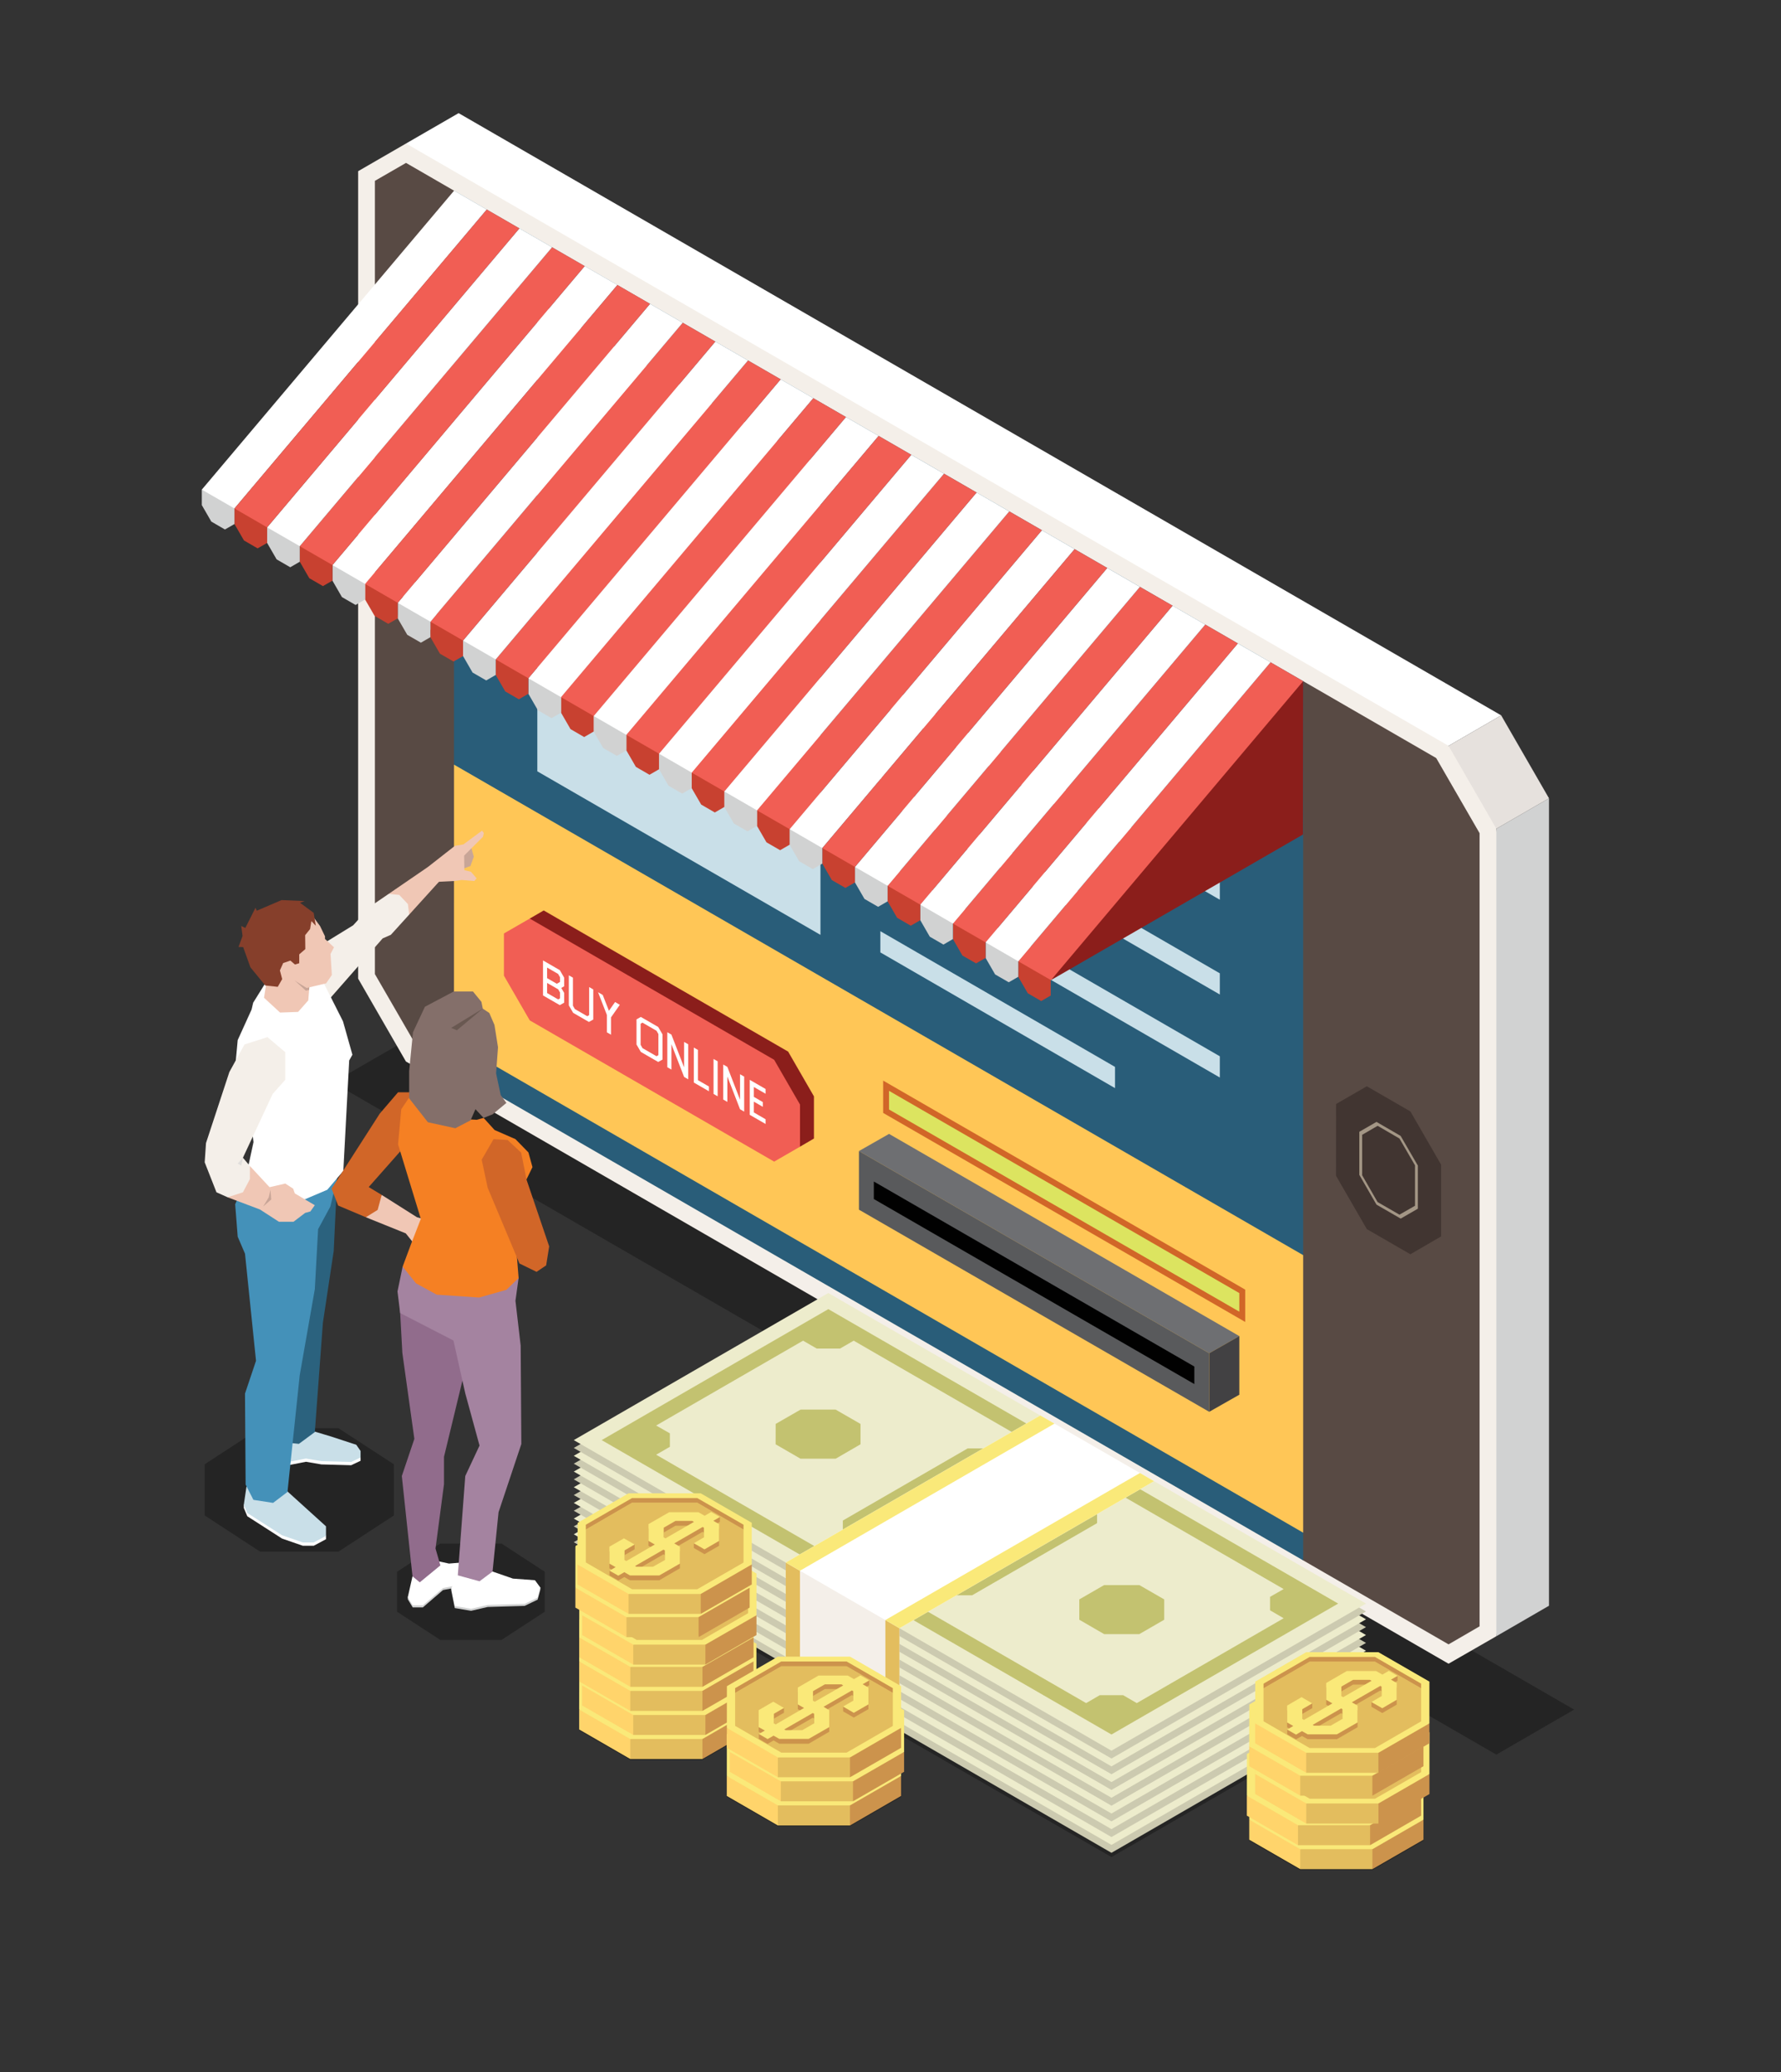<?xml version="1.0" encoding="utf-8"?>
<!-- Generator: Adobe Illustrator 16.0.0, SVG Export Plug-In . SVG Version: 6.00 Build 0)  -->
<!DOCTYPE svg PUBLIC "-//W3C//DTD SVG 1.1//EN" "http://www.w3.org/Graphics/SVG/1.1/DTD/svg11.dtd">
<svg version="1.1" id="Layer_1" xmlns="http://www.w3.org/2000/svg" xmlns:xlink="http://www.w3.org/1999/xlink" x="0px" y="0px"
	 width="221px" height="257px" viewBox="0 0 221 257" enable-background="new 0 0 221 257" xml:space="preserve">
<rect x="0" y="0" width="221" height="257" fill="#333333" stroke="none"/>
<g>
	<g>
		<path opacity="0.3" fill="#010101" d="M185.679,217.615l-144.36-83.358l9.649-5.566l144.358,83.341L185.679,217.615z"/>
		<polygon fill="#D1D2D2" points="185.679,102.782 180.57,157.113 185.679,202.932 192.209,199.152 192.211,99.009 		"/>
		<polygon fill="#FFFFFF" points="50.381,17.798 124.647,102.139 179.748,92.503 186.277,88.722 56.907,14.031 		"/>
		<polygon fill="#E6E1DD" points="179.748,92.503 179.252,99.065 185.679,102.782 192.211,99.009 186.277,88.722 		"/>
		<polygon fill="#F4EFE9" points="179.748,92.503 185.679,102.782 185.679,202.932 179.746,206.342 50.372,131.654 44.44,121.373 
			44.44,21.231 50.381,17.798 		"/>
		<polygon fill="#584A44" points="51.912,130.133 46.52,120.811 46.52,22.43 50.381,20.204 56.339,23.647 84.517,57.469 
			161.707,84.48 178.216,94.019 183.597,103.334 183.597,201.707 179.748,203.941 161.707,193.525 88.899,134.684 56.333,132.681 		
			"/>
		<g>
			<polygon fill="#413531" points="175.014,137.846 178.824,144.451 178.824,153.346 175.01,155.559 169.604,152.437 
				165.781,145.818 165.787,136.926 169.604,134.725 			"/>
			<path fill="#A39685" d="M175.586,144.533v5.01l-1.932,1.105l-2.715-1.566l-1.911-3.322v-5.017l1.92-1.114l2.706,1.574
				L175.586,144.533L175.586,144.533z M175.939,144.566l-2.137-3.686l-2.998-1.738l-2.127,1.225v5.35l2.127,3.686l3.004,1.734
				l2.131-1.229V144.566L175.939,144.566z"/>
		</g>
		<polygon fill="#362C29" points="49.979,71.61 48.634,72.391 48.629,75.046 50.242,77.842 52.544,79.172 53.901,78.375 
			51.604,77.056 50.013,74.249 		"/>
		<polygon fill="#7FD1E2" points="52.532,72.79 50.244,71.459 49.984,71.61 49.979,71.61 50.013,74.249 51.604,77.056 
			53.901,78.375 54.17,78.235 54.158,75.59 		"/>
		<polygon fill="#295D79" points="56.333,132.681 56.333,129.243 59.487,114.543 56.336,94.835 56.339,23.647 161.707,84.48 
			161.707,155.668 156.158,173.152 161.707,190.09 161.707,193.525 		"/>
		<g>
			<polygon fill="#C9DFE8" points="66.675,95.664 101.809,115.947 101.809,57.786 66.675,37.503 			"/>
			<polygon fill="#C9DFE8" points="109.24,118.122 138.361,134.955 138.361,132.322 109.24,115.489 			"/>
			<polygon fill="#C9DFE8" points="109.24,109.3 151.366,133.639 151.366,131.006 109.24,106.667 			"/>
			<polygon fill="#C9DFE8" points="109.24,99.009 151.366,123.346 151.366,120.716 109.24,96.376 			"/>
			<polygon fill="#C9DFE8" points="109.24,84.616 109.24,87.248 151.366,111.59 151.366,108.952 			"/>
		</g>
		<g>
			<polygon fill="#C84130" points="129.203,119.503 130.379,121.549 130.379,123.475 129.203,124.154 127.535,123.188 
				126.354,121.146 126.354,119.223 			"/>
			<polygon fill="#D1D2D2" points="125.145,117.167 126.354,119.223 126.354,121.148 125.173,121.827 123.48,120.851 
				122.301,118.807 122.301,116.878 			"/>
			<polygon fill="#C84130" points="121.094,114.821 122.301,116.878 122.301,118.807 121.119,119.483 119.424,118.51 
				118.245,116.469 118.245,114.543 			"/>
			<polygon fill="#D1D2D2" points="117.041,112.483 118.245,114.543 118.245,116.469 117.068,117.151 115.373,116.171 
				114.197,114.128 114.197,112.2 			"/>
			<polygon fill="#C84130" points="112.993,110.145 114.197,112.2 114.197,114.128 113.016,114.81 111.322,113.83 110.139,111.787 
				110.139,109.861 			"/>
			<polygon fill="#D1D2D2" points="108.938,107.806 110.139,109.861 110.139,111.789 108.964,112.469 107.27,111.489 
				106.09,109.446 106.09,107.522 			"/>
			<polygon fill="#C84130" points="104.879,105.46 106.088,107.522 106.088,109.446 104.906,110.125 103.218,109.151 
				102.036,107.107 102.036,105.182 			"/>
			<polygon fill="#8B1E1B" points="130.408,121.561 161.678,103.503 161.707,84.48 137.781,111.453 			"/>
			<polygon fill="#F15E54" points="130.408,121.561 161.707,84.48 157.658,82.137 126.354,119.223 			"/>
			<polygon fill="#FFFFFF" points="126.354,119.223 157.658,82.137 153.604,79.801 122.301,116.878 			"/>
			<polygon fill="#F15E54" points="122.301,116.878 153.604,79.801 149.554,77.46 118.245,114.543 			"/>
			<polygon fill="#FFFFFF" points="118.245,114.543 149.554,77.46 145.503,75.119 114.197,112.2 			"/>
			<polygon fill="#F15E54" points="114.197,112.2 145.503,75.119 141.447,72.784 110.139,109.861 			"/>
			<polygon fill="#FFFFFF" points="110.139,109.861 141.447,72.784 137.396,70.443 106.09,107.522 			"/>
			<polygon fill="#D1D2D2" points="100.829,103.124 102.039,105.182 102.039,107.107 100.854,107.79 99.163,106.807 97.984,104.766 
				97.984,102.838 			"/>
			<polygon fill="#FFFFFF" points="102.039,105.182 133.344,68.104 129.29,65.761 97.984,102.838 			"/>
			<polygon fill="#F15E54" points="106.09,107.522 137.396,70.443 133.344,68.104 102.039,105.182 			"/>
			<polygon fill="#C84130" points="96.777,100.783 97.984,102.838 97.984,104.763 96.805,105.446 95.111,104.469 93.931,102.428 
				93.931,100.502 			"/>
			<polygon fill="#D1D2D2" points="92.728,98.442 93.931,100.502 93.931,102.428 92.756,103.108 91.061,102.133 89.88,100.084 
				89.88,98.162 			"/>
			<polygon fill="#C84130" points="88.676,96.102 89.88,98.162 89.88,100.084 88.7,100.767 87.009,99.787 85.827,97.749 
				85.827,95.82 			"/>
			<polygon fill="#D1D2D2" points="84.621,93.763 85.827,95.82 85.827,97.749 84.647,98.428 82.955,97.449 81.778,95.408 
				81.778,93.479 			"/>
			<polygon fill="#C84130" points="80.57,91.422 81.775,93.479 81.775,95.408 80.594,96.09 78.904,95.11 77.724,93.067 
				77.724,91.142 			"/>
			<polygon fill="#F15E54" points="97.984,102.838 129.29,65.761 125.236,63.423 93.931,100.502 			"/>
			<polygon fill="#FFFFFF" points="93.931,100.502 125.236,63.423 121.187,61.082 89.88,98.162 			"/>
			<polygon fill="#F15E54" points="89.88,98.162 121.187,61.082 117.137,58.746 85.827,95.82 			"/>
			<polygon fill="#FFFFFF" points="85.827,95.82 117.137,58.746 113.08,56.405 81.778,93.479 			"/>
			<polygon fill="#D1D2D2" points="76.517,89.086 77.724,91.142 77.724,93.067 76.544,93.747 74.847,92.77 73.67,90.729 
				73.67,88.803 			"/>
			<polygon fill="#FFFFFF" points="77.724,91.142 109.028,54.061 104.975,51.723 73.67,88.803 			"/>
			<polygon fill="#F15E54" points="81.778,93.479 113.08,56.405 109.028,54.061 77.724,91.142 			"/>
			<polygon fill="#C84130" points="72.46,86.743 73.667,88.803 73.667,90.729 72.488,91.411 70.796,90.431 69.616,88.388 
				69.616,86.462 			"/>
			<polygon fill="#D1D2D2" points="68.411,84.408 69.616,86.462 69.616,88.388 68.435,89.07 66.746,88.09 65.565,86.047 
				65.565,84.122 			"/>
			<polygon fill="#FFFFFF" points="69.616,86.465 100.925,49.382 96.873,47.043 65.565,84.122 			"/>
			<polygon fill="#F15E54" points="73.67,88.806 104.975,51.723 100.925,49.382 69.619,86.465 			"/>
			<polygon fill="#C84130" points="64.361,82.064 65.565,84.118 65.565,86.044 64.383,86.729 62.694,85.752 61.512,83.711 
				61.512,81.783 			"/>
			<polygon fill="#D1D2D2" points="60.308,79.723 61.512,81.783 61.512,83.711 60.334,84.391 58.639,83.411 57.46,81.368 
				57.46,79.445 			"/>
			<polygon fill="#C84130" points="56.254,77.382 57.46,79.445 57.46,81.368 56.278,82.047 54.59,81.073 53.407,79.027 
				53.407,77.104 			"/>
			<polygon fill="#D1D2D2" points="52.201,75.046 53.407,77.104 53.407,79.027 52.227,79.709 50.535,78.732 49.354,76.693 
				49.354,74.765 			"/>
			<polygon fill="#C84130" points="48.149,72.703 49.354,74.765 49.354,76.693 48.175,77.367 46.485,76.388 45.303,74.35 
				45.303,72.422 			"/>
			<polygon fill="#F15E54" points="65.567,84.122 96.873,47.043 92.816,44.703 61.512,81.783 			"/>
			<polygon fill="#FFFFFF" points="61.512,81.783 92.816,44.703 88.765,42.362 57.46,79.445 			"/>
			<polygon fill="#F15E54" points="57.46,79.445 88.765,42.362 84.715,40.026 53.407,77.104 			"/>
			<polygon fill="#FFFFFF" points="53.407,77.104 84.715,40.026 80.663,37.683 49.356,74.765 			"/>
			<polygon fill="#D1D2D2" points="44.098,70.37 45.303,72.422 45.303,74.35 44.124,75.032 42.429,74.053 41.251,72.012 
				41.251,70.081 			"/>
			<polygon fill="#FFFFFF" points="45.303,72.422 76.612,35.342 72.556,33.003 41.254,70.081 			"/>
			<polygon fill="#F15E54" points="49.356,74.765 80.663,37.683 76.612,35.342 45.305,72.422 			"/>
			<polygon fill="#C84130" points="40.046,68.026 41.254,70.081 41.254,72.012 40.071,72.691 38.38,71.711 37.199,69.668 
				37.199,67.742 			"/>
			<polygon fill="#D1D2D2" points="35.991,65.685 37.199,67.742 37.199,69.671 36.016,70.353 34.326,69.376 33.146,67.336 
				33.146,65.405 			"/>
			<polygon fill="#C84130" points="31.941,63.344 33.146,65.405 33.146,67.336 31.967,68.012 30.273,67.029 29.093,64.992 
				29.093,63.063 			"/>
			<polygon fill="#F15E54" points="41.254,70.081 72.556,33.003 68.505,30.666 37.199,67.742 			"/>
			<polygon fill="#FFFFFF" points="37.199,67.742 68.505,30.666 64.453,28.325 33.146,65.407 			"/>
			<polygon fill="#D1D2D2" points="27.889,61.006 29.095,63.063 29.095,64.992 27.914,65.671 26.222,64.691 25.042,62.647 
				25.042,60.725 			"/>
			<polygon fill="#FFFFFF" points="29.095,63.063 60.402,25.986 56.349,23.643 25.042,60.725 			"/>
			<polygon fill="#F15E54" points="33.146,65.407 64.453,28.325 60.402,25.986 29.095,63.063 			"/>
		</g>
		<polygon fill="#FFC656" points="56.333,129.243 56.339,94.835 161.707,155.668 161.707,190.09 		"/>
		<g>
			<polygon fill="#8B1E1B" points="67.469,112.918 65.736,113.925 64.264,120 67.469,125.543 99.269,142.219 101,141.207 
				101,135.974 97.797,130.424 			"/>
			<polygon fill="#F15E54" points="65.736,113.925 62.532,115.772 62.532,121.01 65.736,126.554 96.064,144.07 99.269,142.219 
				99.269,136.988 96.064,131.441 			"/>
			<g>
				<path fill="#FFFFFF" d="M70.006,124.354l-0.54,0.309l-2.086-1.204v-4.342l2.086,1.205l0.54,0.932v1.072l-0.358,0.202
					l0.358,0.618V124.354z M69.495,121.782v-0.573l-0.24-0.418l-1.365-0.789v1.313l1.208,0.696L69.495,121.782z M69.495,123.812
					v-0.71l-0.226-0.399l-1.378-0.794v1.252l1.371,0.792L69.495,123.812z"/>
				<path fill="#FFFFFF" d="M73.616,126.445l-0.538,0.302l-1.959-1.131l-0.535-0.923v-3.728l0.511,0.294v3.475l0.236,0.413
					l1.544,0.89l0.229-0.137v-3.481l0.513,0.297V126.445z"/>
				<path fill="#FFFFFF" d="M76.913,124.62l-1.095,1.561v2.148l-0.512-0.295v-2.155l-1.095-2.819l0.581,0.337l0.769,1.967
					l0.761-1.086L76.913,124.62z"/>
				<path fill="#FFFFFF" d="M82.212,131.408l-0.538,0.302l-2.157-1.246l-0.535-0.921v-3.116l0.535-0.303l2.157,1.244l0.538,0.923
					V131.408z M81.698,130.862v-2.613l-0.233-0.409l-1.743-1.008l-0.229,0.137v2.613l0.236,0.413L81.47,131L81.698,130.862z"/>
				<path fill="#FFFFFF" d="M85.403,133.863l-0.514-0.297l-1.575-4.057v3.146l-0.511-0.295v-4.339l0.511,0.294l1.575,4.067v-3.158
					l0.514,0.295V133.863z"/>
				<path fill="#FFFFFF" d="M87.973,135.346l-1.879-1.084v-4.342l0.509,0.295v3.75l1.37,0.789V135.346z"/>
				<path fill="#FFFFFF" d="M89.052,135.969l-0.511-0.295v-4.339l0.511,0.294V135.969z"/>
				<path fill="#FFFFFF" d="M92.344,137.869l-0.514-0.295l-1.574-4.057v3.146l-0.511-0.295v-4.342l0.511,0.295l1.574,4.07v-3.161
					l0.514,0.298V137.869z"/>
				<path fill="#FFFFFF" d="M94.998,139.401l-1.963-1.134v-4.34l1.963,1.135v0.589l-1.454-0.837v1.225l1.112,0.643v0.592
					l-1.112-0.643v1.339l1.454,0.843V139.401z"/>
			</g>
		</g>
		<g>
			<polygon fill="#6E6F72" points="153.784,165.709 150.048,167.836 106.584,142.759 110.32,140.631 			"/>
			<polygon fill="#424143" points="153.784,172.979 150.048,175.1 150.048,167.836 153.784,165.709 			"/>
			<polygon fill="#595A5C" points="150.048,167.836 106.584,142.759 106.584,150.029 150.048,175.1 			"/>
			<g>
				<path fill="#D16628" d="M109.588,134.021v4.009l44.926,25.925v-4.011L109.588,134.021z"/>
				<polygon fill="#DCE460" points="153.784,160.375 110.318,135.292 110.318,137.605 153.784,162.68 				"/>
			</g>
			<polygon fill="#010101" points="108.431,146.537 108.431,148.709 148.203,171.658 148.203,169.483 			"/>
		</g>
	</g>
	<g>
		<polygon opacity="0.3" fill="#010101" points="48.869,181.609 41.994,177.129 32.274,177.121 25.4,181.609 25.4,187.956 
			32.274,192.439 41.998,192.439 48.873,187.956 		"/>
		<polygon fill="#FFFFFF" points="38.861,177.904 41.1,178.575 44.211,179.6 44.741,180.771 44.741,181.174 43.577,181.725 
			39.879,181.623 37.966,181.295 35.353,181.807 35.353,178.292 		"/>
		<polygon fill="#FFFFFF" points="35.508,185.228 40.451,190.493 40.451,190.9 38.93,191.712 37.576,191.712 34.996,190.819 
			30.683,188.049 30.255,187.021 30.255,186.611 		"/>
		<polygon fill="#C9DFE8" points="38.861,177.497 41.1,178.168 44.211,179.189 44.741,179.956 44.741,180.771 43.577,181.32 
			39.879,181.219 37.966,180.895 35.353,181.401 35.353,177.882 		"/>
		<polygon fill="#2B627E" points="41.838,146.121 41.409,155.162 40.067,164.058 39.066,177.613 37.087,179.075 34.427,178.805 
			35.731,148.493 		"/>
		<polygon fill="#C9DFE8" points="35.508,184.826 40.451,189.301 40.451,190.493 38.93,191.302 37.576,191.302 34.996,190.412 
			30.683,187.647 30.255,186.611 30.589,184.347 		"/>
		<polygon fill="#4491B9" points="31.256,144.614 29.183,149.361 29.495,153.377 30.402,155.488 31.768,168.771 30.402,172.838 
			30.478,184.122 31.444,186.017 33.886,186.396 35.673,185.039 37.192,170.564 39.066,159.883 39.473,152.448 40.99,149.645 
			41.838,146.121 		"/>
		<polygon fill="#C8A597" points="58.458,105.047 58.793,106.248 58.373,107.411 57.083,107.879 56.918,105.802 		"/>
		<polygon fill="#F0C7B5" points="53.096,107.529 56.445,104.907 57.501,104.729 59.82,103.017 60.037,103.321 59.929,103.784 
			57.596,106.113 57.623,107.927 58.436,108.115 59.14,108.935 58.855,109.271 57.299,109.14 56.325,109.271 54.153,109.378 		"/>
		<polygon fill="#F0C7B5" points="48.237,110.857 53.096,107.529 54.044,107.602 54.68,108.351 54.479,109.351 50.776,113.434 		"/>
		<polygon fill="#F4EFE9" points="50.776,113.434 48.499,115.941 47.483,116.384 40.717,124.09 38.292,121.266 39.838,117.209 
			43.821,114.762 45.978,112.401 48.237,110.857 49.544,110.993 50.615,112.129 		"/>
		<polygon fill="#F0C7B5" points="32.964,122.069 32.438,123.747 34.592,126.191 37.421,125.813 38.711,124.022 38.711,120.9 
			36.272,120.188 34.088,120.188 		"/>
		<polygon fill="#C8A597" points="38.454,122.355 36.733,121.266 36.603,121.633 37.953,122.868 38.527,122.745 		"/>
		<polygon fill="#FFFFFF" points="29.183,132.37 29.495,129.001 31.216,125.212 31.417,124.358 33.088,121.675 32.762,123.747 
			34.753,125.583 36.992,125.501 38.252,124.075 38.454,121.675 40.043,121.675 42.56,126.667 43.73,130.812 43.33,131.522 
			42.602,145.226 40.61,147.561 37.632,148.827 34.392,148.479 32.108,147.316 30.603,145.588 31.458,141.646 30.884,137.083 		"/>
		<polygon fill="#F0C7B5" points="38.888,113.732 39.717,114.857 40.327,116.124 40.327,116.452 41.442,117.487 41.014,118.321 
			41.177,120.926 40.467,121.959 38.047,122.532 36.603,121.633 35.667,121.776 35.016,121.432 33.816,120.213 34.853,115.107 		"/>
		<polygon fill="#863F2B" points="30.098,116.084 29.936,114.846 30.442,115.09 31.702,112.587 31.865,112.949 34.937,111.632 
			37.801,111.753 37.233,111.972 38.924,113.215 39.185,114.818 38.637,114.237 38.475,115.228 37.865,115.983 37.886,117.712 
			37.132,118.363 37.132,119.463 36.603,119.624 36.032,119.138 35.139,119.441 34.733,120.354 35.016,121.432 34.468,122.392 
			32.921,122.226 31.072,119.969 30.175,117.468 29.6,117.445 		"/>
		<polygon fill="#F0C7B5" points="31.01,144.614 33.452,147.241 35.4,146.789 36.378,147.421 36.583,148.013 39.066,149.476 
			38.513,150.25 37.865,150.43 36.419,151.531 34.614,151.531 32.251,150.004 28.246,148.493 		"/>
		<polygon fill="#F4EFE9" points="35.4,130.5 33.188,128.629 30.345,129.535 28.461,132.957 25.561,141.771 25.4,144.154 
			26.86,147.873 28.246,148.493 30.145,147.873 31.01,146.242 31.01,144.614 30.145,143.587 33.84,135.666 35.4,133.922 		"/>
		<polygon fill="#E0DEDC" points="30.145,143.587 29.495,144.313 29.94,144.563 		"/>
		<polygon fill="#C8A597" points="33.562,147.561 33.35,148.493 32.649,149.645 33.656,148.766 		"/>
	</g>
	<g>
		<polygon opacity="0.3" fill="#010101" points="67.596,194.937 62.228,191.437 54.633,191.437 49.268,194.937 49.268,199.891 
			54.636,203.392 62.228,203.392 67.596,199.891 		"/>
		<polygon fill="#D1D2D2" points="54.319,193.87 55.711,194.174 57.505,194.02 57.734,196.678 54.976,197.205 52.474,199.357 
			51.212,199.357 50.602,198.346 50.602,198.09 		"/>
		<polygon fill="#D1D2D2" points="61.121,195.158 63.646,196.035 67.051,196.896 67.051,197.144 66.715,198.395 65.099,199.17 
			60.514,199.305 58.458,199.781 56.433,199.441 55.995,197.25 55.995,196.994 		"/>
		<polygon fill="#FFFFFF" points="54.319,193.62 55.711,193.921 57.505,193.77 57.734,196.425 54.976,196.953 52.474,199.1 
			51.212,199.1 50.602,198.09 51.185,195.502 		"/>
		<polygon fill="#916C8C" points="49.55,160.928 49.928,167.803 51.416,178.455 49.861,183.064 51.185,195.502 52.088,196.248 
			54.647,194.146 54.043,192.054 55.095,184.074 55.095,180.681 57.38,171.234 57.734,163.151 		"/>
		<polygon fill="#FFFFFF" points="61.121,194.909 63.646,195.785 66.381,195.986 67.051,196.896 66.715,198.143 65.099,198.914 
			60.514,199.055 58.458,199.527 56.433,199.187 55.995,196.994 56.808,195.381 		"/>
		<polygon fill="#A483A0" points="49.963,157.091 49.324,160.17 49.655,162.851 56.267,166.256 57.734,172.811 59.504,179.285 
			57.734,183.064 56.808,195.381 59.504,196.119 61.121,194.909 61.863,187.555 64.692,179.092 64.609,166.896 63.962,161.33 
			64.354,158.502 		"/>
		<polygon fill="#F0C7B5" points="47.365,148.201 51.741,150.969 52.556,151.193 51.461,154.357 50.35,152.967 45.395,150.969 		"/>
		<polygon fill="#D16628" points="51.212,135.469 49.393,135.469 47.116,138.125 41.147,147.427 41.956,149.515 45.395,150.969 
			46.861,150.059 47.365,148.201 45.751,147.225 49.66,142.807 52.556,138.495 		"/>
		<polygon fill="#F58023" points="65.065,146.823 66.073,144.752 65.571,142.93 63.962,141.281 61.372,140.15 60.009,138.646 
			59.149,138.883 54.398,138.646 53.436,136.15 51.212,135.469 49.793,137.568 49.393,141.917 52.221,151.171 51.007,154.289 
			49.963,157.091 51.618,159.162 54.194,160.571 59.453,160.928 62.838,159.968 64.354,158.502 63.962,153.646 		"/>
		<polygon fill="#846F6A" points="59.738,124.252 58.692,122.972 56.301,122.972 52.728,124.861 51.245,128.03 50.772,132.847 
			50.772,136.221 53.097,139.188 56.502,139.929 58.392,138.949 58.997,137.568 60.009,138.646 61.121,138.209 62.838,136.789 
			62.132,135.814 61.559,133.119 61.797,129.883 61.356,127.118 60.717,125.636 59.908,125.095 		"/>
		<polygon fill="#695851" points="59.908,125.095 55.989,127.483 56.695,127.781 		"/>
		<polygon fill="#D16628" points="61.247,141.281 59.773,143.83 60.514,147.309 64.458,156.703 66.58,157.742 67.77,156.939 
			68.146,154.584 65.341,146.32 64.667,142.955 62.99,141.387 		"/>
	</g>
	<g>
		<path opacity="0.3" fill="#010101" d="M137.919,230.318l-66.72-38.52l31.586-18.234l26.303,15.186l0.331,1.02l12.081,7.213
			l1.699-0.098l26.304,15.199L137.919,230.318z"/>
		<g>
			<path fill="#CCCAB0" d="M137.919,229.794l-26.308-15.191l-1.184-1.249l-12.263-6.88l-0.671-0.028l-26.295-15.178l31.586-18.242
				l66.718,38.526L137.919,229.794z"/>
			<path fill="#EDECCC" d="M137.919,228.812l-66.72-38.522l31.586-18.231l66.718,38.517L137.919,228.812z"/>
			<path fill="#CCCAB0" d="M137.919,227.838l-66.72-38.529l31.586-18.225l66.718,38.521L137.919,227.838z"/>
			<path fill="#EDECCC" d="M137.919,226.858l-66.72-38.518l31.586-18.237l66.718,38.523L137.919,226.858z"/>
			<path fill="#CCCAB0" d="M137.919,225.897l-66.72-38.528l31.586-18.236l66.718,38.522L137.919,225.897z"/>
			<path fill="#EDECCC" d="M137.919,224.922l-66.72-38.523l31.586-18.231l66.718,38.515L137.919,224.922z"/>
			<path fill="#CCCAB0" d="M137.919,223.95l-66.72-38.528l31.586-18.237l66.718,38.517L137.919,223.95z"/>
			<path fill="#EDECCC" d="M137.919,222.967l-66.72-38.517l31.586-18.233l66.718,38.517L137.919,222.967z"/>
			<path fill="#CCCAB0" d="M137.919,221.996l-66.72-38.52l31.586-18.24l66.718,38.525L137.919,221.996z"/>
			<path fill="#EDECCC" d="M137.919,221.02l-66.72-38.509l31.586-18.249l66.718,38.521L137.919,221.02z"/>
			<path fill="#CCCAB0" d="M137.919,220.048l-66.72-38.517l31.586-18.236l66.718,38.508L137.919,220.048z"/>
			<path fill="#EDECCC" d="M137.919,219.074l-66.72-38.518l31.586-18.242l66.718,38.518L137.919,219.074z"/>
			<path fill="#CCCAB0" d="M137.919,218.1l-66.72-38.52l31.586-18.234l66.718,38.515L137.919,218.1z"/>
			<path fill="#EDECCC" d="M137.919,217.129l-66.72-38.52l31.586-18.242l26.303,15.19l0.331,1.014l12.081,7.222l1.699-0.095
				l26.304,15.186L137.919,217.129z"/>
			<g>
				<polygon fill="#C3C270" points="141.377,196.588 137.01,196.588 133.928,198.364 133.928,200.886 137.01,202.67 141.377,202.67 
					144.465,200.886 144.465,198.364 				"/>
				<polygon fill="#C3C270" points="99.336,180.916 103.695,180.916 106.778,179.128 106.778,176.602 103.695,174.828 
					99.336,174.828 96.248,176.602 96.244,179.128 				"/>
				<path fill="#C3C270" d="M102.785,162.365l-28.124,16.244l63.258,36.513l28.131-16.238L102.785,162.365z M136.463,210.246
					l-1.688,0.982l-23.155-13.37h9.003l15.51-8.95v-5.207l23.152,13.383l-1.689,0.966v1.667l1.689,0.986l-18.225,10.525l-1.69-0.982
					H136.463z M83.122,177.77l-1.703-0.971l18.232-10.523l1.688,0.975h2.907l1.688-0.975l23.146,13.363h-9.002l-15.492,8.946v5.208
					L81.419,180.42l1.703-0.98V177.77z"/>
			</g>
		</g>
		<g>
			<g>
				<polygon fill="#F4EFE9" points="111.611,201.94 107.153,196.534 97.504,193.793 97.504,206.445 111.611,214.603 				"/>
				<polygon fill="#E3BD5E" points="111.611,201.94 111.373,200.924 109.863,200.924 109.869,213.59 111.611,214.603 				"/>
				<polygon fill="#E3BD5E" points="99.264,194.811 99.027,193.615 97.504,193.793 97.504,206.445 99.264,207.462 				"/>
			</g>
			<g>
				<polygon fill="#FFFFFF" points="111.611,201.94 97.504,193.793 129.088,175.549 143.205,183.701 				"/>
				<polygon fill="#FAE979" points="111.611,201.94 109.863,200.924 141.453,182.689 143.205,183.701 				"/>
				<polygon fill="#FAE979" points="99.264,194.811 97.504,193.793 129.088,175.549 130.848,176.561 				"/>
			</g>
		</g>
	</g>
	<g>
		<g>
			<g>
				<path opacity="0.3" fill="#010101" d="M176.635,223.105l-6.335-3.646h-8.954l-6.318,3.646l-0.014,5.176l6.332,3.654h8.954
					l6.335-3.654V223.105z"/>
				<polygon fill="#FFD46B" points="161.346,231.82 155.014,228.169 155.014,225.688 162.371,227.809 				"/>
				<polygon fill="#CC934C" points="170.3,231.82 176.635,228.169 176.635,225.688 169.404,228.057 				"/>
				<polygon fill="#E3BD5E" points="170.3,231.82 161.346,231.82 161.346,229.354 165.567,227.809 170.3,229.354 				"/>
				<path fill="#FAE979" d="M176.635,220.522l-6.335-3.672h-8.954l-6.318,3.672l-0.014,5.165l6.332,3.66h8.954l6.335-3.66V220.522z"
					/>
				<path fill="#E3BD5E" d="M169.885,218.049h-8.112l-5.718,3.313v4.089l5.721,3.298h8.109l5.729-3.298v-4.089L169.885,218.049z"/>
				<polygon fill="#CC934C" points="175.613,220.766 175.613,221.362 169.885,218.049 161.772,218.049 156.055,221.362 
					156.055,220.766 161.772,217.463 169.885,217.463 				"/>
			</g>
			<g>
				<path fill="#CC934C" d="M170.774,224.413l1.808-1.03v-2.108l-0.719-0.409l0.806-0.457v-0.609l-1.881,0.432l-0.772-0.432h-3.626
					l-2.563,1.476v2.108l0.769,0.427l-3.533,2.052l-0.211-0.132v-1.198l1.246-0.722v-0.592l-3.133,0.872v2.092l0.77,0.445
					l-0.072,0.031l-0.677-0.193v0.59l1.086,0.62l0.749-0.416l0.703,0.399h3.631l2.566-1.477v-2.092l-0.708-0.418l3.525-2.041
					l0.157,0.099v1.188l-0.356,0.216l-0.901-0.081v0.587L170.774,224.413z M165.834,224.531v1.198l-1.457,0.845h-2.066l-0.162-0.09
					l3.531-2.043L165.834,224.531z M165.922,223.052l-0.211-0.135v-1.188l1.459-0.848h2.068l0.223,0.13L165.922,223.052z"/>
				<path fill="#FAE979" d="M170.774,223.82l1.808-1.044v-2.085l-0.719-0.416l0.806-0.477l-1.067-0.612l-0.813,0.457l-0.772-0.44
					h-3.626l-2.563,1.488v2.085l0.769,0.441l-3.533,2.042l-0.211-0.113v-1.203l1.246-0.726l-1.324-0.775l-1.809,1.059v2.094
					l0.77,0.433l-0.749,0.438l1.086,0.632l0.749-0.441l0.703,0.407h3.631l2.566-1.468v-2.094l-0.708-0.427l3.525-2.023l0.157,0.078
					v1.201l-1.258,0.722L170.774,223.82z M165.834,223.943v1.203l-1.457,0.83h-2.066l-0.162-0.098l3.531-2.036L165.834,223.943z
					 M165.922,222.453l-0.211-0.123v-1.201l1.459-0.836h2.068l0.223,0.129L165.922,222.453z"/>
			</g>
		</g>
		<g>
			<g>
				<polygon fill="#FFD46B" points="161.063,228.848 154.719,225.185 154.719,222.709 162.078,224.822 				"/>
				<polygon fill="#CC934C" points="170.012,228.848 176.346,225.185 176.346,222.709 169.118,225.08 				"/>
				<polygon fill="#E3BD5E" points="170.012,228.848 161.063,228.848 161.063,226.371 165.272,224.822 170.012,226.371 				"/>
				<path fill="#FAE979" d="M176.346,217.535l-6.334-3.648h-8.949l-6.332,3.648l-0.012,5.174l6.344,3.66h8.949l6.334-3.66V217.535z"
					/>
				<path fill="#E3BD5E" d="M169.584,215.074h-8.098l-5.729,3.296v4.083l5.729,3.318h8.098l5.734-3.307v-4.095L169.584,215.074z"/>
				<polygon fill="#CC934C" points="175.318,217.78 175.318,218.37 169.584,215.074 161.486,215.074 155.757,218.37 155.757,217.78 
					161.486,214.479 169.584,214.479 				"/>
			</g>
			<g>
				<path fill="#CC934C" d="M170.485,221.44l1.802-1.058v-2.095l-0.705-0.396l0.807-0.473v-0.597l-1.893,0.435l-0.771-0.435h-3.624
					l-2.567,1.465v2.095l0.771,0.454l-3.531,2.038l-0.211-0.129v-1.186l1.254-0.74v-0.576l-3.135,0.856v2.095l0.764,0.457
					l-0.076,0.033l-0.668-0.207v0.605l1.092,0.606l0.735-0.417l0.705,0.412h3.632l2.559-1.49v-2.095l-0.701-0.409l3.529-2.039
					l0.157,0.09v1.193l-0.37,0.214l-0.885-0.081v0.594L170.485,221.44z M165.553,221.561v1.186l-1.459,0.847h-2.068l-0.166-0.092
					l3.528-2.047L165.553,221.561z M165.635,220.068l-0.219-0.133v-1.193l1.465-0.83h2.072l0.213,0.117L165.635,220.068z"/>
				<path fill="#FAE979" d="M170.485,220.842l1.802-1.043v-2.098l-0.705-0.404l0.807-0.474l-1.081-0.626l-0.812,0.472l-0.771-0.455
					h-3.624l-2.567,1.487v2.098l0.771,0.445l-3.531,2.044l-0.211-0.124v-1.209l1.254-0.711l-1.338-0.783l-1.797,1.039v2.103
					l0.764,0.429l-0.744,0.447l1.092,0.629l0.735-0.436l0.705,0.412h3.632l2.559-1.481V220.5l-0.701-0.398l3.529-2.032l0.157,0.084
					v1.192l-1.255,0.723L170.485,220.842z M165.553,220.955v1.209l-1.459,0.834h-2.068l-0.166-0.096l3.528-2.037L165.553,220.955z
					 M165.635,219.481l-0.219-0.136v-1.192l1.465-0.843h2.072l0.213,0.119L165.635,219.481z"/>
			</g>
		</g>
		<g>
			<g>
				<polygon fill="#FFD46B" points="162.089,226.168 155.757,222.504 155.757,220.025 163.114,222.143 				"/>
				<polygon fill="#CC934C" points="171.049,226.168 177.377,222.504 177.377,220.025 170.15,222.393 				"/>
				<polygon fill="#E3BD5E" points="171.049,226.168 162.089,226.168 162.089,223.686 166.305,222.143 171.049,223.686 				"/>
				<path fill="#FAE979" d="M177.377,214.857l-6.328-3.662h-8.96l-6.327,3.662l-0.005,5.168l6.332,3.649h8.96l6.328-3.649V214.857z"
					/>
				<path fill="#E3BD5E" d="M170.623,212.377h-8.107l-5.726,3.317v4.081l5.726,3.31h8.107l5.729-3.301v-4.09L170.623,212.377z"/>
				<polygon fill="#CC934C" points="176.352,215.1 176.352,215.694 170.623,212.377 162.516,212.377 156.79,215.694 156.79,215.1 
					162.516,211.799 170.623,211.799 				"/>
			</g>
			<g>
				<path fill="#CC934C" d="M171.521,218.742l1.796-1.035v-2.103l-0.714-0.404l0.813-0.466v-0.601l-1.881,0.44l-0.775-0.44h-3.626
					l-2.568,1.471v2.103l0.769,0.446l-3.525,2.038l-0.217-0.123v-1.193l1.25-0.732v-0.584l-3.13,0.855v2.101l0.767,0.44
					l-0.084,0.039l-0.662-0.193v0.604l1.091,0.614l0.738-0.43l0.71,0.41h3.621l2.572-1.484v-2.101l-0.708-0.412l3.525-2.029
					l0.154,0.09v1.195l-0.365,0.208l-0.887-0.076v0.589L171.521,218.742z M166.58,218.875v1.193l-1.453,0.844h-2.08l-0.148-0.098
					l3.525-2.038L166.58,218.875z M166.674,217.39l-0.225-0.132v-1.195l1.467-0.846h2.064l0.219,0.135L166.674,217.39z"/>
				<path fill="#FAE979" d="M171.521,218.153l1.796-1.032v-2.1l-0.714-0.408l0.813-0.479l-1.075-0.62l-0.806,0.475l-0.775-0.455
					h-3.626l-2.568,1.488v2.1l0.769,0.438l-3.525,2.035l-0.217-0.112v-1.204l1.25-0.719l-1.322-0.775l-1.808,1.045v2.105
					l0.767,0.426l-0.746,0.441l1.091,0.623l0.738-0.438l0.71,0.419h3.621l2.572-1.471v-2.105l-0.708-0.422l3.525-2.025l0.154,0.084
					v1.198l-1.252,0.727L171.521,218.153z M166.58,218.277v1.204l-1.453,0.833h-2.08l-0.148-0.102l3.525-2.028L166.58,218.277z
					 M166.674,216.798l-0.225-0.135v-1.198l1.467-0.84h2.064l0.219,0.129L166.674,216.798z"/>
			</g>
		</g>
		<g>
			<g>
				<polygon fill="#FFD46B" points="161.346,222.709 155.01,219.052 155.01,216.588 162.361,218.703 				"/>
				<polygon fill="#CC934C" points="170.294,222.709 176.635,219.052 176.635,216.588 169.402,218.945 				"/>
				<polygon fill="#E3BD5E" points="170.294,222.709 161.346,222.709 161.346,220.23 165.557,218.703 170.294,220.23 				"/>
				<path fill="#FAE979" d="M176.635,211.402l-6.341-3.654h-8.948l-6.324,3.654l-0.012,5.186l6.336,3.643h8.948l6.341-3.643V211.402
					z"/>
				<path fill="#E3BD5E" d="M169.871,208.933h-8.104l-5.725,3.31v4.08l5.729,3.321h8.099l5.742-3.312v-4.09L169.871,208.933z"/>
				<polygon fill="#CC934C" points="175.613,211.652 175.613,212.242 169.871,208.933 161.768,208.933 156.043,212.242 
					156.043,211.652 161.768,208.352 169.871,208.352 				"/>
			</g>
			<g>
				<path fill="#CC934C" d="M170.766,215.311l1.808-1.059v-2.083l-0.71-0.424l0.806-0.458v-0.6l-1.884,0.439l-0.773-0.439h-3.622
					l-2.571,1.481v2.083l0.777,0.451l-3.533,2.043l-0.211-0.119v-1.205l1.246-0.721v-0.598l-3.133,0.857v2.104l0.768,0.435
					l-0.076,0.048l-0.677-0.207v0.609l1.092,0.619l0.749-0.432l0.699,0.421h3.635l2.561-1.493v-2.104l-0.702-0.4l3.517-2.044
					l0.164,0.099v1.193l-0.362,0.21l-0.894-0.073v0.593L170.766,215.311z M165.834,215.422v1.205l-1.463,0.836h-2.068l-0.157-0.104
					l3.528-2.03L165.834,215.422z M165.918,213.945l-0.21-0.137v-1.193l1.454-0.842h2.068l0.225,0.132L165.918,213.945z"/>
				<path fill="#FAE979" d="M170.766,214.712l1.808-1.044v-2.098l-0.71-0.4l0.806-0.482l-1.077-0.615l-0.807,0.461l-0.773-0.438
					h-3.622l-2.571,1.476v2.098l0.777,0.436l-3.533,2.051l-0.211-0.127v-1.195l1.246-0.729l-1.333-0.778l-1.8,1.059v2.094
					l0.768,0.433l-0.753,0.43l1.092,0.631l0.749-0.436l0.699,0.414h3.635l2.561-1.472v-2.094l-0.702-0.424l3.517-2.035l0.164,0.099
					v1.189l-1.256,0.732L170.766,214.712z M165.834,214.832v1.195l-1.463,0.84h-2.068l-0.157-0.09l3.528-2.043L165.834,214.832z
					 M165.918,213.352l-0.21-0.139v-1.189l1.454-0.848h2.068l0.225,0.12L165.918,213.352z"/>
			</g>
		</g>
		<g>
			<g>
				<polygon fill="#FFD46B" points="162.084,219.871 155.748,216.208 155.748,213.741 163.098,215.857 				"/>
				<polygon fill="#CC934C" points="171.041,219.871 177.373,216.208 177.373,213.741 170.143,216.107 				"/>
				<polygon fill="#E3BD5E" points="171.041,219.871 162.084,219.871 162.084,217.39 166.294,215.857 171.041,217.39 				"/>
				<path fill="#FAE979" d="M177.373,208.56l-6.332-3.649h-8.957l-6.322,3.649l-0.014,5.182l6.336,3.648h8.957l6.332-3.648V208.56z"
					/>
				<path fill="#E3BD5E" d="M170.614,206.092h-8.104l-5.721,3.304v4.085l5.726,3.322h8.099l5.731-3.312v-4.096L170.614,206.092z"/>
				<polygon fill="#CC934C" points="176.346,208.813 176.346,209.396 170.614,206.092 162.511,206.092 156.79,209.396 
					156.79,208.813 162.511,205.502 170.614,205.502 				"/>
			</g>
			<g>
				<path fill="#CC934C" d="M171.521,212.461l1.796-1.045v-2.094l-0.714-0.42l0.813-0.447v-0.604l-1.881,0.424l-0.781-0.424h-3.629
					l-2.56,1.471v2.094l0.769,0.449l-3.533,2.041l-0.209-0.129v-1.205l1.244-0.721v-0.59l-3.124,0.873v2.086l0.767,0.449
					l-0.084,0.042l-0.668-0.204v0.592l1.094,0.623l0.735-0.412l0.708,0.391h3.629l2.563-1.48v-2.086l-0.708-0.426l3.529-2.047
					l0.159,0.112v1.188l-0.368,0.213l-0.889-0.079v0.587L171.521,212.461z M166.578,212.572v1.205l-1.46,0.836h-2.071l-0.163-0.095
					l3.534-2.044L166.578,212.572z M166.668,211.097l-0.223-0.134v-1.188l1.457-0.847h2.075l0.216,0.125L166.668,211.097z"/>
				<path fill="#FAE979" d="M171.521,211.865l1.796-1.049v-2.084l-0.714-0.414l0.813-0.467l-1.075-0.628l-0.806,0.468l-0.781-0.443
					h-3.629l-2.56,1.484v2.084l0.769,0.445l-3.533,2.05l-0.209-0.126v-1.201l1.244-0.723l-1.328-0.773l-1.796,1.049v2.089
					l0.767,0.438l-0.752,0.444l1.094,0.629l0.735-0.436l0.708,0.398h3.629l2.563-1.474v-2.089l-0.708-0.41l3.529-2.034l0.159,0.087
					v1.182l-1.257,0.735L171.521,211.865z M166.578,211.984v1.201l-1.46,0.845h-2.071l-0.163-0.102l3.534-2.04L166.578,211.984z
					 M166.668,210.493l-0.223-0.132v-1.182l1.457-0.84h2.075l0.216,0.121L166.668,210.493z"/>
			</g>
		</g>
	</g>
	<g>
		<g>
			<g>
				<path opacity="0.3" fill="#010101" d="M93.499,209.438l-6.335-3.648h-8.958l-6.327,3.648l-0.014,5.168l6.34,3.654h8.958
					l6.335-3.654V209.438z"/>
				<polygon fill="#FFD46B" points="78.206,218.159 71.866,214.498 71.866,212.023 79.22,214.147 				"/>
				<polygon fill="#CC934C" points="87.164,218.159 93.499,214.498 93.499,212.023 86.265,214.393 				"/>
				<polygon fill="#E3BD5E" points="87.164,218.159 78.206,218.159 78.206,215.687 82.428,214.147 87.164,215.687 				"/>
				<path fill="#FAE979" d="M93.499,206.853l-6.335-3.655h-8.958l-6.327,3.655l-0.014,5.171l6.34,3.656h8.958l6.335-3.656V206.853z"
					/>
				<path fill="#E3BD5E" d="M86.735,204.375h-8.11l-5.721,3.309v4.09l5.735,3.307h8.096l5.735-3.304v-4.093L86.735,204.375z"/>
				<polygon fill="#CC934C" points="92.47,207.094 92.47,207.684 86.735,204.375 78.625,204.375 72.904,207.684 72.904,207.094 
					78.625,203.79 86.735,203.79 				"/>
			</g>
			<g>
				<path fill="#CC934C" d="M87.637,210.752l1.8-1.041v-2.104l-0.71-0.401l0.811-0.475v-0.603l-1.892,0.438l-0.77-0.438h-3.629
					l-2.561,1.479v2.104l0.769,0.438l-3.531,2.046l-0.212-0.135v-1.188l1.249-0.724v-0.596l-3.135,0.867v2.089l0.77,0.449
					l-0.082,0.039l-0.664-0.202v0.593l1.086,0.631l0.738-0.433l0.71,0.402h3.629l2.564-1.479v-2.089l-0.703-0.424l3.514-2.019
					l0.17,0.091v1.192l-0.369,0.2l-0.893-0.068v0.581L87.637,210.752z M82.7,210.872v1.188l-1.46,0.848h-2.067l-0.161-0.093
					l3.524-2.041L82.7,210.872z M82.786,209.393l-0.221-0.132v-1.192l1.463-0.851h2.07l0.215,0.138L82.786,209.393z"/>
				<path fill="#FAE979" d="M87.637,210.148l1.8-1.039v-2.089l-0.71-0.418l0.811-0.474l-1.082-0.607l-0.81,0.458l-0.77-0.44h-3.629
					l-2.561,1.481v2.089l0.769,0.443l-3.531,2.044l-0.212-0.112v-1.205l1.249-0.727l-1.333-0.769l-1.802,1.036v2.1l0.77,0.438
					l-0.746,0.438l1.086,0.631l0.738-0.443l0.71,0.422h3.629l2.564-1.484v-2.1l-0.703-0.408l3.514-2.037l0.17,0.096v1.191
					l-1.262,0.73L87.637,210.148z M82.7,210.279v1.205l-1.46,0.825h-2.067l-0.161-0.101l3.524-2.021L82.7,210.279z M82.786,208.792
					l-0.221-0.13v-1.191l1.463-0.849h2.07l0.215,0.13L82.786,208.792z"/>
			</g>
		</g>
		<g>
			<g>
				<polygon fill="#FFD46B" points="78.575,215.175 72.234,211.521 72.234,209.037 79.59,211.158 				"/>
				<polygon fill="#CC934C" points="87.531,215.175 93.863,211.521 93.863,209.037 86.636,211.414 				"/>
				<polygon fill="#E3BD5E" points="87.531,215.175 78.575,215.175 78.575,212.714 82.792,211.158 87.531,212.714 				"/>
				<path fill="#FAE979" d="M93.863,203.863l-6.332-3.658h-8.956l-6.334,3.658l-0.007,5.174l6.341,3.666h8.956l6.332-3.666V203.863z
					"/>
				<path fill="#E3BD5E" d="M87.102,201.401h-8.104l-5.726,3.312v4.079l5.736,3.321h8.094l5.733-3.308v-4.093L87.102,201.401z"/>
				<polygon fill="#CC934C" points="92.834,204.124 92.834,204.713 87.102,201.401 78.998,201.401 73.272,204.713 73.272,204.124 
					78.998,200.81 87.102,200.81 				"/>
			</g>
			<g>
				<path fill="#CC934C" d="M88.004,207.762l1.807-1.03v-2.097l-0.713-0.415l0.8-0.464v-0.594l-1.878,0.42l-0.774-0.42H83.62
					l-2.566,1.473v2.097l0.764,0.438l-3.53,2.038l-0.213-0.132v-1.18l1.25-0.727v-0.592l-3.134,0.855v2.088l0.769,0.452l-0.08,0.045
					l-0.671-0.21v0.598l1.098,0.615l0.737-0.404l0.705,0.4h3.634l2.563-1.496v-2.088l-0.71-0.413l3.534-2.046l0.157,0.121v1.17
					l-0.367,0.217l-0.891-0.084v0.598L88.004,207.762z M83.064,207.896v1.18l-1.46,0.85h-2.075l-0.154-0.105l3.532-2.041
					L83.064,207.896z M83.151,206.398l-0.219-0.133v-1.17l1.461-0.859h2.068l0.221,0.121L83.151,206.398z"/>
				<path fill="#FAE979" d="M88.004,207.184l1.807-1.055v-2.083l-0.713-0.427l0.8-0.457l-1.074-0.621l-0.804,0.446l-0.774-0.427
					H83.62l-2.566,1.485v2.083l0.764,0.449l-3.53,2.04l-0.213-0.129v-1.196l1.25-0.715l-1.328-0.77l-1.806,1.044v2.085l0.769,0.441
					l-0.751,0.43l1.098,0.623l0.737-0.436l0.705,0.41h3.634l2.563-1.469v-2.085l-0.71-0.427l3.534-2.021l0.157,0.083v1.186
					l-1.258,0.725L88.004,207.184z M83.064,207.293v1.196l-1.46,0.845h-2.075l-0.154-0.09l3.532-2.038L83.064,207.293z
					 M83.151,205.82l-0.219-0.146v-1.186l1.461-0.85h2.068l0.221,0.127L83.151,205.82z"/>
			</g>
		</g>
		<g>
			<g>
				<polygon fill="#FFD46B" points="78.21,212.194 71.87,208.543 71.87,206.055 79.225,208.186 				"/>
				<polygon fill="#CC934C" points="87.164,212.194 93.499,208.543 93.499,206.055 86.265,208.413 				"/>
				<polygon fill="#E3BD5E" points="87.164,212.194 78.21,212.194 78.21,209.724 82.434,208.186 87.164,209.724 				"/>
				<path fill="#FAE979" d="M93.499,200.883l-6.335-3.652H78.21l-6.331,3.652l-0.01,5.172l6.341,3.656h8.953l6.335-3.656V200.883z"
					/>
				<path fill="#E3BD5E" d="M86.745,198.424h-8.116l-5.722,3.309v4.088l5.731,3.297h8.106l5.725-3.295v-4.09L86.745,198.424z"/>
				<polygon fill="#CC934C" points="92.47,201.141 92.47,201.732 86.745,198.424 78.629,198.424 72.907,201.732 72.907,201.141 
					78.629,197.837 86.745,197.837 				"/>
			</g>
			<g>
				<path fill="#CC934C" d="M87.637,204.775l1.806-1.027v-2.097l-0.715-0.421l0.811-0.469v-0.598l-1.889,0.432l-0.765-0.432h-3.637
					l-2.561,1.487v2.097l0.769,0.438l-3.531,2.045l-0.212-0.127v-1.207l1.249-0.717v-0.598l-3.127,0.871v2.099l0.762,0.444
					l-0.082,0.033l-0.664-0.195v0.594l1.086,0.623l0.738-0.432l0.718,0.418h3.622l2.568-1.485v-2.099l-0.707-0.407l3.525-2.05
					l0.158,0.102v1.193l-0.369,0.213l-0.893-0.079v0.593L87.637,204.775z M82.7,204.896v1.207l-1.46,0.833h-2.067l-0.161-0.084
					l3.524-2.046L82.7,204.896z M82.792,203.425l-0.227-0.134v-1.193l1.463-0.842h2.07l0.215,0.129L82.792,203.425z"/>
				<path fill="#FAE979" d="M87.637,204.186l1.806-1.044v-2.088l-0.715-0.399l0.811-0.49l-1.082-0.609l-0.807,0.466l-0.765-0.443
					h-3.637l-2.561,1.477v2.088l0.769,0.44l-3.531,2.041l-0.212-0.111v-1.199l1.249-0.73l-1.328-0.771l-1.8,1.053v2.094l0.762,0.433
					l-0.746,0.444l1.086,0.616l0.738-0.43l0.718,0.407h3.622l2.568-1.471v-2.094l-0.707-0.424l3.525-2.035l0.158,0.096v1.199
					l-1.262,0.726L87.637,204.186z M82.7,204.313v1.199l-1.46,0.824h-2.067l-0.161-0.078l3.524-2.038L82.7,204.313z M82.792,202.818
					l-0.227-0.119V201.5l1.463-0.84h2.07l0.215,0.123L82.792,202.818z"/>
			</g>
		</g>
		<g>
			<g>
				<polygon fill="#FFD46B" points="78.215,209.208 71.879,205.547 71.879,203.082 79.235,205.207 				"/>
				<polygon fill="#CC934C" points="87.169,209.208 93.508,205.547 93.508,203.082 86.272,205.443 				"/>
				<polygon fill="#E3BD5E" points="87.169,209.208 78.215,209.208 78.215,206.738 82.434,205.207 87.169,206.738 				"/>
				<path fill="#FAE979" d="M93.508,197.898l-6.339-3.646h-8.954l-6.336,3.646v5.184l6.336,3.649h8.954l6.339-3.649V197.898z"/>
				<path fill="#E3BD5E" d="M86.745,195.428h-8.106l-5.731,3.315v4.081l5.736,3.315h8.102l5.73-3.315v-4.081L86.745,195.428z"/>
				<polygon fill="#CC934C" points="92.476,198.15 92.476,198.743 86.745,195.428 78.639,195.428 72.907,198.743 72.907,198.15 
					78.639,194.848 86.745,194.848 				"/>
			</g>
			<g>
				<path fill="#CC934C" d="M87.642,201.809l1.801-1.047v-2.094l-0.712-0.413l0.808-0.472v-0.598l-1.884,0.446l-0.77-0.446h-3.629
					l-2.559,1.482v2.094l0.759,0.438l-3.525,2.053l-0.218-0.127v-1.201l1.249-0.725v-0.58l-3.127,0.85v2.097l0.762,0.452
					l-0.067,0.031l-0.679-0.205v0.604l1.086,0.601l0.747-0.404l0.709,0.401h3.63l2.565-1.479v-2.097l-0.71-0.415l3.525-2.026
					l0.156,0.095v1.198l-0.369,0.205l-0.887-0.081v0.584L87.642,201.809z M82.707,201.924v1.201l-1.461,0.825h-2.069l-0.16-0.087
					l3.529-2.035L82.707,201.924z M82.792,200.444l-0.218-0.124v-1.198l1.469-0.845h2.065l0.208,0.129L82.792,200.444z"/>
				<path fill="#FAE979" d="M87.642,201.208l1.801-1.044v-2.089l-0.712-0.413l0.808-0.477l-1.082-0.614l-0.802,0.46l-0.77-0.441
					h-3.629l-2.559,1.485v2.089l0.759,0.455l-3.525,2.031l-0.218-0.124v-1.192l1.249-0.715l-1.328-0.778l-1.8,1.036v2.096
					l0.762,0.434l-0.746,0.438l1.086,0.643l0.747-0.44l0.709,0.407h3.63l2.565-1.48v-2.096l-0.71-0.408l3.525-2.031l0.156,0.081
					v1.192l-1.256,0.733L87.642,201.208z M82.707,201.334v1.192l-1.461,0.84h-2.069l-0.16-0.093l3.529-2.043L82.707,201.334z
					 M82.792,199.85l-0.218-0.139v-1.192l1.469-0.837h2.065l0.208,0.127L82.792,199.85z"/>
			</g>
		</g>
		<g>
			<g>
				<polygon fill="#FFD46B" points="78.578,206.454 72.24,202.788 72.24,200.329 79.596,202.449 				"/>
				<polygon fill="#CC934C" points="87.531,206.454 93.868,202.788 93.868,200.329 86.636,202.695 				"/>
				<polygon fill="#E3BD5E" points="87.531,206.454 78.578,206.454 78.578,203.984 82.792,202.449 87.531,203.984 				"/>
				<path fill="#FAE979" d="M93.868,195.156l-6.337-3.664h-8.953l-6.337,3.664l-0.001,5.173l6.338,3.646h8.953l6.337-3.646V195.156z
					"/>
				<path fill="#E3BD5E" d="M87.102,192.684h-8.104l-5.722,3.301v4.087l5.732,3.32h8.094l5.733-3.32v-4.087L87.102,192.684z"/>
				<polygon fill="#CC934C" points="92.834,195.393 92.834,195.984 87.102,192.684 78.998,192.684 73.276,195.984 73.276,195.393 
					78.998,192.094 87.102,192.094 				"/>
			</g>
			<g>
				<path fill="#CC934C" d="M88.004,199.053l1.807-1.045v-2.097l-0.713-0.419l0.804-0.468v-0.593l-1.882,0.438l-0.771-0.438H83.62
					l-2.566,1.479v2.097l0.764,0.436l-3.52,2.057l-0.219-0.137v-1.201l1.261-0.719v-0.59l-3.148,0.864v2.092l0.774,0.451
					l-0.077,0.043l-0.669-0.208v0.586l1.087,0.618l0.737-0.421l0.705,0.416h3.634l2.571-1.485v-2.092l-0.716-0.415l3.531-2.032
					l0.157,0.098v1.19l-0.367,0.205l-0.887-0.073v0.587L88.004,199.053z M83.069,199.162v1.201l-1.465,0.845h-2.07l-0.159-0.081
					l3.532-2.056L83.069,199.162z M83.161,197.69l-0.222-0.132v-1.19l1.458-0.845h2.069l0.218,0.121L83.161,197.69z"/>
				<path fill="#FAE979" d="M88.004,198.46l1.807-1.056v-2.091l-0.713-0.401l0.804-0.48l-1.078-0.611l-0.804,0.457l-0.771-0.438
					H83.62l-2.566,1.474v2.091l0.764,0.449l-3.52,2.041l-0.219-0.113v-1.201l1.261-0.727l-1.342-0.77l-1.806,1.039v2.097l0.774,0.44
					l-0.747,0.436l1.087,0.626l0.737-0.43l0.705,0.401h3.634l2.571-1.474v-2.097l-0.716-0.41l3.531-2.031l0.157,0.08v1.196
					l-1.254,0.732L88.004,198.46z M83.069,198.58v1.201l-1.465,0.838h-2.07l-0.159-0.105l3.532-2.031L83.069,198.58z
					 M83.161,197.087l-0.222-0.129v-1.196l1.458-0.832h2.069l0.218,0.123L83.161,197.087z"/>
			</g>
		</g>
		<g>
			<g>
				<polygon fill="#FFD46B" points="77.737,203.047 71.396,199.381 71.396,196.914 78.748,199.035 				"/>
				<polygon fill="#CC934C" points="86.685,203.047 93.021,199.381 93.021,196.914 85.794,199.273 				"/>
				<polygon fill="#E3BD5E" points="86.685,203.047 77.737,203.047 77.737,200.568 81.95,199.035 86.685,200.568 				"/>
				<path fill="#FAE979" d="M93.021,191.74l-6.337-3.66h-8.947l-6.337,3.66l-0.004,5.174l6.341,3.646h8.947l6.337-3.646V191.74z"/>
				<path fill="#E3BD5E" d="M86.265,189.268H78.16l-5.736,3.303v4.096l5.736,3.301h8.105l5.728-3.301v-4.096L86.265,189.268z"/>
				<polygon fill="#CC934C" points="91.993,191.984 91.993,192.57 86.265,189.268 78.16,189.268 72.424,192.57 72.424,191.984 
					78.16,188.684 86.265,188.684 				"/>
			</g>
			<g>
				<path fill="#CC934C" d="M87.158,195.631l1.812-1.037V192.5l-0.714-0.42l0.804-0.464v-0.601l-1.891,0.438l-0.765-0.438h-3.625
					l-2.571,1.484v2.094l0.765,0.431l-3.521,2.06l-0.218-0.131v-1.196l1.256-0.732v-0.585l-3.139,0.859v2.097l0.767,0.446
					l-0.076,0.037l-0.67-0.197v0.596l1.089,0.626l0.741-0.427l0.71,0.402h3.625l2.568-1.483v-2.097l-0.714-0.403l3.537-2.042
					l0.154,0.096v1.193l-0.366,0.208l-0.892-0.073v0.592L87.158,195.631z M82.222,195.757v1.196l-1.458,0.844h-2.072l-0.157-0.092
					l3.528-2.043L82.222,195.757z M82.309,194.277l-0.218-0.135v-1.193l1.464-0.848h2.066l0.219,0.135L82.309,194.277z"/>
				<path fill="#FAE979" d="M87.158,195.043l1.812-1.049v-2.091l-0.714-0.405l0.804-0.482l-1.083-0.614l-0.808,0.468l-0.765-0.443
					h-3.625l-2.571,1.478v2.091l0.765,0.445l-3.521,2.041l-0.218-0.112v-1.21l1.256-0.719l-1.333-0.771l-1.805,1.033v2.105
					l0.767,0.436l-0.746,0.439l1.089,0.633l0.741-0.444l0.71,0.413h3.625l2.568-1.477v-2.105l-0.714-0.407l3.537-2.03l0.154,0.088
					v1.186l-1.258,0.74L87.158,195.043z M82.222,195.158v1.21l-1.458,0.831h-2.072l-0.157-0.098l3.528-2.032L82.222,195.158z
					 M82.309,193.68l-0.218-0.143v-1.186l1.464-0.839h2.066l0.219,0.12L82.309,193.68z"/>
			</g>
		</g>
		<g>
			<g>
				<polygon fill="#FFD46B" points="77.997,200.164 71.656,196.512 71.656,194.027 79.017,196.161 				"/>
				<polygon fill="#CC934C" points="86.954,200.164 93.286,196.512 93.286,194.027 86.053,196.396 				"/>
				<polygon fill="#E3BD5E" points="86.954,200.164 77.997,200.164 77.997,197.69 82.215,196.161 86.954,197.69 				"/>
				<path fill="#FAE979" d="M93.286,188.865l-6.332-3.656h-8.957l-6.317,3.656l-0.024,5.162l6.341,3.663h8.957l6.332-3.663V188.865z
					"/>
				<path fill="#E3BD5E" d="M86.526,186.379h-8.105l-5.727,3.323v4.081l5.737,3.318h8.095l5.736-3.305v-4.095L86.526,186.379z"/>
				<polygon fill="#CC934C" points="92.262,189.102 92.262,189.702 86.526,186.379 78.421,186.379 72.694,189.702 72.694,189.102 
					78.421,185.801 86.526,185.801 				"/>
			</g>
			<g>
				<path fill="#CC934C" d="M87.418,192.754l1.811-1.036v-2.108l-0.711-0.401l0.81-0.469v-0.595l-1.888,0.438l-0.772-0.438h-3.632
					l-2.564,1.465v2.108l0.778,0.443l-3.538,2.04l-0.212-0.137v-1.191l1.248-0.721v-0.598l-3.13,0.864v2.091l0.769,0.459
					l-0.073,0.036l-0.682-0.202v0.59l1.092,0.623l0.745-0.422l0.704,0.402h3.635l2.56-1.486v-2.091l-0.703-0.398l3.52-2.038
					l0.163,0.09v1.182l-0.367,0.223l-0.888-0.076v0.584L87.418,192.754z M82.501,192.873v1.191l-1.479,0.854h-2.06l-0.164-0.099
					l3.525-2.041L82.501,192.873z M82.574,191.4l-0.217-0.146v-1.182l1.463-0.845h2.07l0.219,0.136L82.574,191.4z"/>
				<path fill="#FAE979" d="M87.418,192.161l1.811-1.05v-2.086l-0.711-0.406l0.81-0.475l-1.083-0.621l-0.804,0.472l-0.772-0.442
					h-3.632l-2.564,1.473v2.086l0.778,0.443l-3.538,2.055l-0.212-0.121v-1.203l1.248-0.73l-1.328-0.764l-1.802,1.036v2.1
					l0.769,0.435l-0.755,0.441l1.092,0.617l0.745-0.432l0.704,0.404h3.635l2.56-1.466v-2.1l-0.703-0.41l3.52-2.035l0.163,0.091
					v1.195l-1.255,0.732L87.418,192.161z M82.501,192.285v1.203l-1.479,0.828h-2.06l-0.164-0.09l3.525-2.029L82.501,192.285z
					 M82.574,190.797l-0.217-0.129v-1.195l1.463-0.843h2.07l0.219,0.126L82.574,190.797z"/>
			</g>
		</g>
	</g>
	<g>
		<g>
			<g>
				<path opacity="0.3" fill="#010101" d="M111.812,217.679l-6.339-3.651h-8.946l-6.334,3.651l-0.008,5.174l6.343,3.646h8.946
					l6.339-3.646V217.679z"/>
				<polygon fill="#FFD46B" points="96.526,226.406 90.184,222.742 90.184,220.265 97.544,222.375 				"/>
				<polygon fill="#CC934C" points="105.473,226.406 111.812,222.742 111.812,220.265 104.584,222.628 				"/>
				<polygon fill="#E3BD5E" points="105.473,226.406 96.526,226.406 96.526,223.913 100.742,222.375 105.473,223.913 				"/>
				<path fill="#FAE979" d="M111.812,215.086l-6.339-3.65h-8.946l-6.334,3.65l-0.008,5.179l6.343,3.648h8.946l6.339-3.648V215.086z"
					/>
				<path fill="#E3BD5E" d="M105.054,212.621h-8.109l-5.728,3.312v4.093l5.732,3.299h8.105l5.733-3.296v-4.096L105.054,212.621z"/>
				<polygon fill="#CC934C" points="110.787,215.341 110.787,215.933 105.054,212.621 96.944,212.621 91.216,215.933 
					91.216,215.341 96.944,212.035 105.054,212.035 				"/>
			</g>
			<g>
				<path fill="#CC934C" d="M105.944,218.984l1.807-1.033v-2.11l-0.713-0.405l0.814-0.468v-0.596l-1.89,0.441l-0.766-0.441h-3.633
					l-2.565,1.469v2.11l0.763,0.436l-3.519,2.037l-0.218-0.12v-1.185l1.248-0.744v-0.592l-3.131,0.879v2.088l0.769,0.443
					l-0.072,0.036l-0.678-0.202v0.604l1.087,0.623l0.74-0.432l0.711,0.409h3.634l2.564-1.481v-2.088l-0.709-0.416l3.52-2.041
					l0.166,0.099v1.19l-0.363,0.205l-0.896-0.076v0.59L105.944,218.984z M101.016,219.119v1.185l-1.461,0.837h-2.076l-0.156-0.094
					l3.532-2.043L101.016,219.119z M101.105,217.623l-0.223-0.129v-1.19l1.469-0.848h2.066l0.213,0.129L101.105,217.623z"/>
				<path fill="#FAE979" d="M105.944,218.395l1.807-1.035v-2.098l-0.713-0.415l0.814-0.475l-1.085-0.623l-0.805,0.472l-0.766-0.449
					h-3.633l-2.565,1.49v2.098l0.763,0.424l-3.519,2.049l-0.218-0.118v-1.204l1.248-0.727l-1.325-0.766l-1.806,1.041v2.097
					l0.769,0.435l-0.75,0.438l1.087,0.635l0.74-0.446l0.711,0.415h3.634l2.564-1.476v-2.097l-0.709-0.407l3.52-2.044l0.166,0.094
					v1.195l-1.259,0.727L105.944,218.395z M101.016,218.51v1.204l-1.461,0.839h-2.076l-0.156-0.1l3.532-2.039L101.016,218.51z
					 M101.105,217.039l-0.223-0.143v-1.195l1.469-0.85h2.066l0.213,0.133L101.105,217.039z"/>
			</g>
		</g>
		<g>
			<g>
				<polygon fill="#FFD46B" points="96.893,223.404 90.554,219.748 90.554,217.28 97.902,219.412 				"/>
				<polygon fill="#CC934C" points="105.847,223.404 112.188,219.748 112.188,217.28 104.954,219.644 				"/>
				<polygon fill="#E3BD5E" points="105.847,223.404 96.893,223.404 96.893,220.941 101.105,219.412 105.847,220.941 				"/>
				<path fill="#FAE979" d="M112.188,212.109l-6.341-3.651h-8.954l-6.335,3.651l-0.003,5.171l6.339,3.651h8.954l6.341-3.651V212.109
					z"/>
				<path fill="#E3BD5E" d="M105.418,209.635h-8.105l-5.728,3.314v4.09l5.732,3.307h8.102l5.733-3.307v-4.09L105.418,209.635z"/>
				<polygon fill="#CC934C" points="111.151,212.352 111.151,212.949 105.418,209.635 97.313,209.635 91.584,212.949 
					91.584,212.352 97.313,209.057 105.418,209.057 				"/>
			</g>
			<g>
				<path fill="#CC934C" d="M106.318,216l1.802-1.039v-2.094l-0.71-0.412l0.81-0.475v-0.592l-1.888,0.44l-0.773-0.44h-3.631
					l-2.564,1.479v2.094l0.773,0.444l-3.53,2.049l-0.218-0.126v-1.198l1.254-0.725v-0.592l-3.138,0.853v2.094l0.772,0.453
					l-0.074,0.038l-0.675-0.202v0.599l1.092,0.623l0.736-0.427l0.716,0.404h3.623l2.566-1.488v-2.094l-0.705-0.404l3.52-2.034
					l0.166,0.089v1.196l-0.369,0.205l-0.89-0.07v0.595L106.318,216z M101.387,216.13v1.198l-1.465,0.842h-2.066l-0.166-0.098
					l3.529-2.041L101.387,216.13z M101.465,214.647l-0.213-0.135v-1.196l1.465-0.848h2.061l0.219,0.139L101.465,214.647z"/>
				<path fill="#FAE979" d="M106.318,215.417l1.802-1.056v-2.088l-0.71-0.404l0.81-0.48l-1.087-0.62l-0.801,0.472l-0.773-0.441
					h-3.631l-2.564,1.475v2.088l0.773,0.452l-3.53,2.043l-0.218-0.117v-1.208l1.254-0.718l-1.332-0.775l-1.806,1.039v2.097
					l0.772,0.432l-0.75,0.443l1.092,0.633l0.736-0.436l0.716,0.406h3.623l2.566-1.479v-2.097l-0.705-0.404l3.52-2.034l0.166,0.083
					v1.185l-1.259,0.741L106.318,215.417z M101.387,215.531v1.208l-1.465,0.827h-2.066l-0.166-0.086l3.529-2.045L101.387,215.531z
					 M101.465,214.047l-0.213-0.141v-1.185l1.465-0.842h2.061l0.219,0.121L101.465,214.047z"/>
			</g>
		</g>
		<g>
			<g>
				<polygon fill="#FFD46B" points="96.526,220.424 90.192,216.775 90.192,214.299 97.547,216.422 				"/>
				<polygon fill="#CC934C" points="105.477,220.424 111.812,216.775 111.812,214.299 104.584,216.669 				"/>
				<polygon fill="#E3BD5E" points="105.477,220.424 96.526,220.424 96.526,217.968 100.742,216.422 105.477,217.968 				"/>
				<path fill="#FAE979" d="M111.812,209.127l-6.335-3.664h-8.95l-6.329,3.664l-0.006,5.172l6.334,3.666h8.95l6.335-3.666V209.127z"
					/>
				<path fill="#E3BD5E" d="M105.054,206.662h-8.109l-5.725,3.298v4.087l5.733,3.32h8.101l5.733-3.309v-4.099L105.054,206.662z"/>
				<polygon fill="#CC934C" points="110.787,209.373 110.787,209.96 105.054,206.662 96.944,206.662 91.22,209.96 91.22,209.373 
					96.944,206.066 105.054,206.066 				"/>
			</g>
			<g>
				<path fill="#CC934C" d="M105.944,213.02l1.815-1.039v-2.094l-0.714-0.418l0.811-0.46v-0.593l-1.894,0.43l-0.766-0.43h-3.627
					l-2.571,1.471v2.094l0.773,0.441l-3.526,2.038l-0.217-0.121v-1.188l1.25-0.729v-0.593l-3.138,0.868v2.085l0.769,0.46
					l-0.072,0.037l-0.674-0.225v0.604l1.086,0.625l0.741-0.426l0.712,0.41h3.638l2.556-1.485v-2.085l-0.705-0.424l3.521-2.045
					l0.16,0.109v1.183l-0.363,0.204l-0.889-0.069v0.596L105.944,213.02z M101.023,213.151v1.188l-1.469,0.834h-2.07l-0.162-0.096
					l3.532-2.035L101.023,213.151z M101.105,211.655l-0.223-0.135v-1.183l1.469-0.853h2.066l0.216,0.13L101.105,211.655z"/>
				<path fill="#FAE979" d="M105.944,212.432l1.815-1.043v-2.092l-0.714-0.412l0.811-0.469l-1.083-0.623l-0.811,0.458l-0.766-0.441
					h-3.627l-2.571,1.487v2.092l0.773,0.44l-3.526,2.046l-0.217-0.137v-1.188l1.25-0.722l-1.327-0.777l-1.811,1.05v2.103
					l0.769,0.427l-0.746,0.424l1.086,0.632l0.741-0.425l0.712,0.404h3.638l2.556-1.462v-2.103l-0.705-0.418l3.521-2.03l0.16,0.093
					v1.182l-1.252,0.728L105.944,212.432z M101.023,212.551v1.188l-1.469,0.848h-2.07l-0.162-0.096l3.532-2.035L101.023,212.551z
					 M101.105,211.058l-0.223-0.13v-1.182l1.469-0.844h2.066l0.216,0.131L101.105,211.058z"/>
			</g>
		</g>
	</g>
</g>
</svg>
